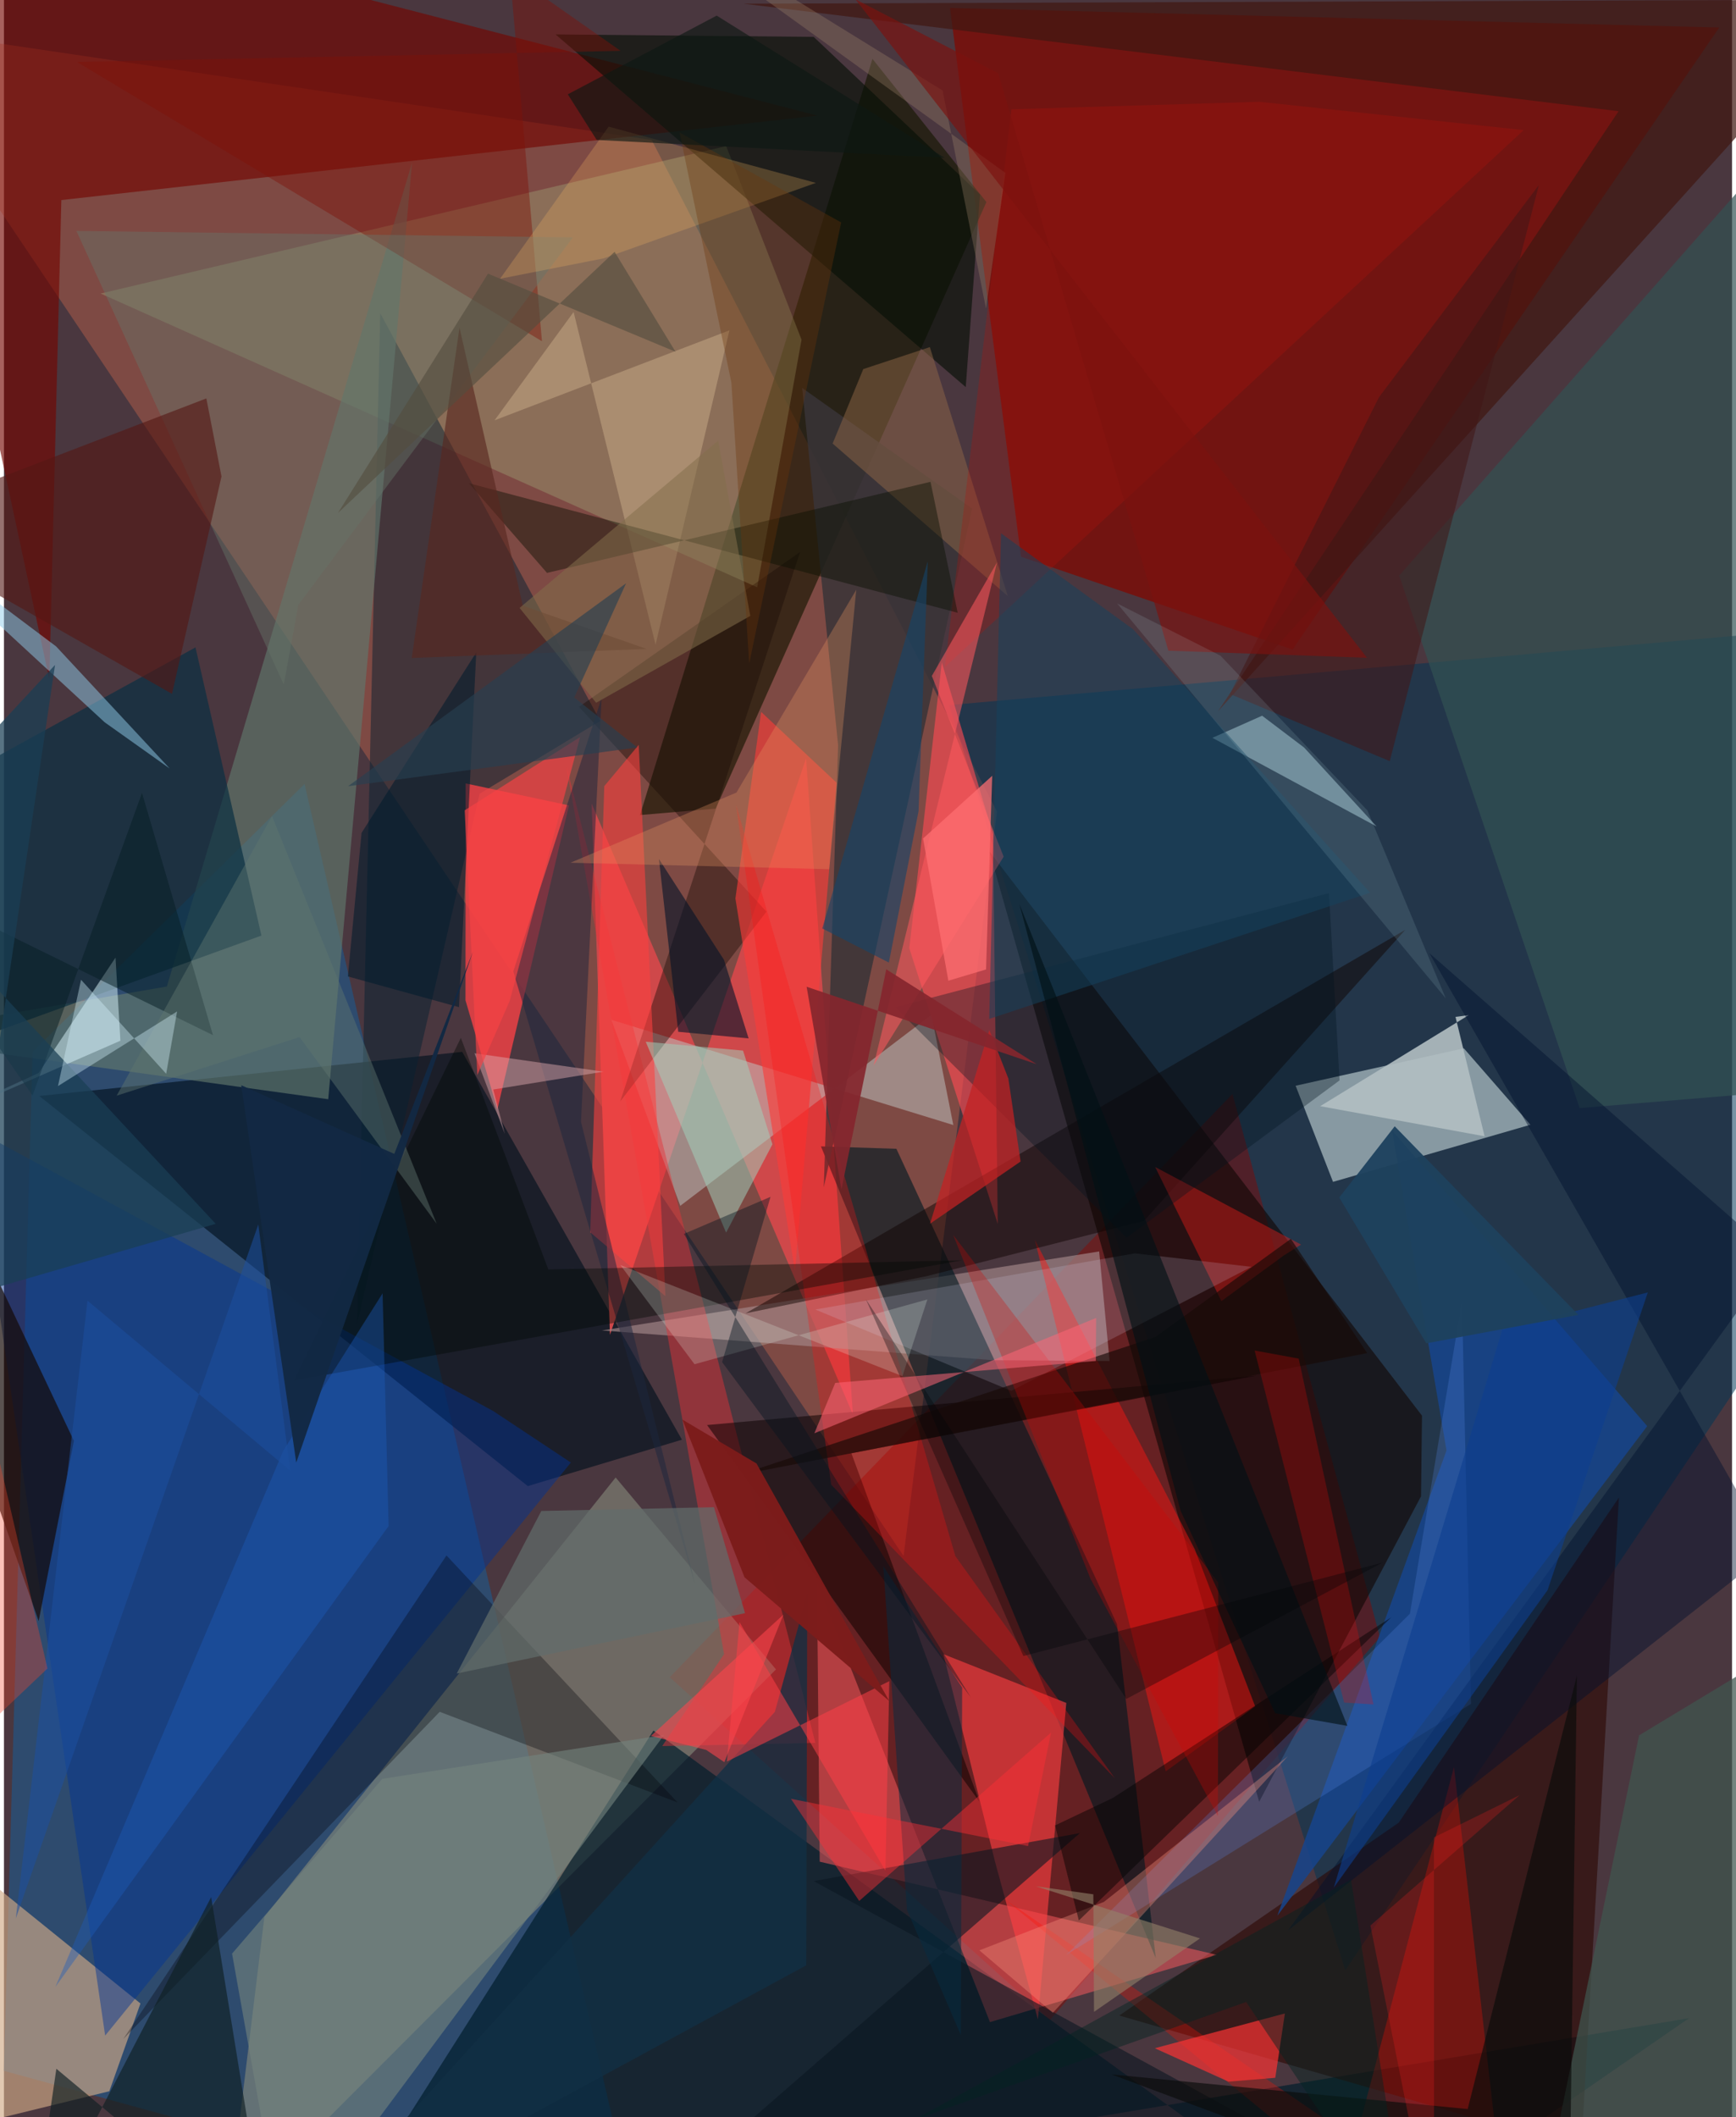 <svg xmlns="http://www.w3.org/2000/svg" width="228" height="278" viewBox="0 0 836 1024"><path fill="#4a373f" d="M0 0h836v1024H0z"/><path fill="#f67952" fill-opacity=".302" d="M313.341 67.687l167.085 324.868-45.217 360.018L-62 12.211z"/><path fill="#155d97" fill-opacity=".529" d="M13.878 508.703L-.058 1001.576 308.522 1086 145.424 379.181z"/><path fill="#800700" fill-opacity=".733" d="M492.017 269.278l-34.35-265.43 372.121 9.465-206.422 300.85z"/><path fill="#003555" fill-opacity=".533" d="M457.205 341.03l191.707 611.912L898 582.162V302.2z"/><path fill="#8b0600" fill-opacity=".443" d="M322.094 811.228l272.223-282.125 71.349 262.688L505.91 977.1z"/><path fill="#e1f2f1" fill-opacity=".529" d="M738.466 543.998l-95.5 27.63-18.096-46.493 81.377-18.095z"/><path fill="#858879" fill-opacity=".62" d="M373.489 807.433l-77.564-92.823-169.939 212.562-17.816 146.058z"/><path fill="#00111d" fill-opacity=".639" d="M327.982 696.333l-106.29-187.586-204.589 21.342L253.41 718.767z"/><path fill="#171702" fill-opacity=".643" d="M307.71 394.211L420.154 28.467l55.122 69.268-130.95 293.353z"/><path fill="#001e2c" fill-opacity=".694" d="M656.023 1086l-341.81-248.999L155.924 1086l659.312-109.902z"/><path fill="#d1494b" fill-opacity=".98" d="M293.172 645.62l-8.873-256.961 126.415 295.52-22.665-317.374z"/><path fill="#a0a979" fill-opacity=".38" d="M385.842 164.291L364.38 284.056 46.761 141.97 349.4 70.663z"/><path fill="#d1aa86" fill-opacity=".647" d="M-62 1039.139l112.978-27.68 15.052-42.453L-62 865.498z"/><path fill="#740500" fill-opacity=".631" d="M-62-62L393.416 55.912 27.762 96.76l-5.807 231.807z"/><path fill="#2c0600" fill-opacity=".584" d="M539.544 974.845l223.504 64.558 18.233-315.121-106.552 157.287z"/><path fill="#130807" fill-opacity=".655" d="M476.741 411.824l209.264 272.88-.474 39.027-78.302 147.718z"/><path fill="#082231" fill-opacity=".494" d="M170.754 640.877l11.274-489.398 106.428 197.222-58.336 35.184z"/><path fill="#ff5c5f" fill-opacity=".506" d="M393.318 765.217l1.32 135.212 192.099 45.053-109.738 32.536z"/><path fill="#17458c" fill-opacity=".851" d="M794.956 689.774l-178.92 236.764 81.831-224.96-26.339-154.834z"/><path fill="#bec1c0" fill-opacity=".529" d="M448.694 490.807l-121.513 92.405-33.35-89.977 165.446 50.907z"/><path fill="#f84146" fill-opacity=".788" d="M238.691 536.597l-15.417-52.805.086-104.874 49.97 10.607z"/><path fill="#a28688" fill-opacity=".671" d="M289.267 643.503l240.565-38.22 5.037 52.98-56.392-.395z"/><path fill="#001921" fill-opacity=".624" d="M395.231 554.458L557.23 947.125l-18.77-161.578-106.73-229.913z"/><path fill="#003395" fill-opacity=".459" d="M274.257 707.383l-37.528-24.888-251.96-136.83L48.958 984.55z"/><path fill="#fe4b53" fill-opacity=".624" d="M437.982 458.611l42.798 133.387-2.328-188.55-24.755-83.08z"/><path fill="#60776c" fill-opacity=".659" d="M156.873 531.654L-62 501.264l140.805-24.112L197.44 78.574z"/><path fill="#ff3e41" fill-opacity=".616" d="M454.463 800.059l59.472 23.588-13.746 153.062-20.73-76.261z"/><path fill="#393438" fill-opacity=".851" d="M396.61 574.23l71.776-328.276-82.23-58.313 17.378 172.816z"/><path fill="#061006" fill-opacity=".62" d="M266.848 16.654l198.44 170.58 6.889-93.19-80.454-76.204z"/><path fill="#fe1410" fill-opacity=".455" d="M562.014 856.777l-63.316-257.13 77.433 149.772 29.176 75.892z"/><path fill="#0a2f42" fill-opacity=".706" d="M-62 398.18l154.655-85.06 31.902 139.388L-62 519.944z"/><path fill="#e73237" fill-opacity=".455" d="M318.449 844.52l29.914-44.46-76.34-429.795L392.54 842.974z"/><path fill="#fe0f01" fill-opacity=".294" d="M701.481 854.648l-52.514 199.063-164.58-134.932L727.905 1086z"/><path fill="#0d0000" fill-opacity=".529" d="M409.97 702.9l61.987 168.594-131.809-182.253 265.81-23.906z"/><path fill="#1a0d08" fill-opacity=".424" d="M278.19 341.865l90.675 99.074-70.726 91.763 86.967-265.668z"/><path fill="#fb3b38" fill-opacity=".627" d="M402.805 378.56l-20.14 236.331-28.805-180.323 12.431-90.249z"/><path fill="#000007" fill-opacity=".314" d="M210.805 827.947l115.08 43.84L214.082 752.33 57.733 986.19z"/><path fill="#411712" fill-opacity=".718" d="M357.883 1.8l423.206 51.995-193.774 290.228L898-.167z"/><path fill="#150906" fill-opacity=".702" d="M33.845 696.876L16.79 784.045l-26.385-75.248L-62 494.334z"/><path fill="#0b1721" fill-opacity=".592" d="M609.743 1028.999l-218.05-119.186 128.83-23.21L291.695 1086z"/><path fill="#b3bfc2" fill-opacity=".894" d="M708.646 490.956l-6.426.882 14.066 57.74-79.523-14.557z"/><path fill="#90afbb" fill-opacity=".627" d="M628.992 361.57l-20.334-15.406-24.053 10.692 79.445 42.888z"/><path fill="#ddf8fd" fill-opacity=".49" d="M16.756 518.99L-62 555.12l118.326-51.764-2.358-40.205z"/><path fill="#91cdea" fill-opacity=".494" d="M25.238 312.652L-62 247.146l110.71 102.19 31.445 22.344z"/><path fill="#315152" fill-opacity=".694" d="M762.262 535.95l112.741-9.36L898 25.568 674.967 278.393z"/><path fill="#0f0300" fill-opacity=".482" d="M677.88 449.767L551.544 590.486 446.908 617.1l-88.114 18.111z"/><path fill="#f81c18" fill-opacity=".392" d="M619.063 607.296l8.45-5.337-70.593-37.52 32.043 64.871z"/><path fill="#0f1f22" fill-opacity=".651" d="M12.87 1086l87.37-168.455L127.6 1086l-102.25-85.406z"/><path fill="#fe3434" fill-opacity=".682" d="M592.385 1006.815l-35.646-16.154 62.936-16.826-4.64 31.114z"/><path fill="#ffe3b4" fill-opacity=".271" d="M237.351 203.282l113.61-43.496-35.735 152.018-39.65-160.898z"/><path fill="#ff1010" fill-opacity=".282" d="M400.204 718.104l-46.029-328.766 106.097 363.31 77.077 107.358z"/><path fill="#fe3f3e" fill-opacity=".573" d="M283.617 596.027l36.376 30.882-12.91-266.644-16.673 19.965z"/><path fill="#5786e8" fill-opacity=".247" d="M513.887 945.508l166.26-164.991 25.208-151.279L709.71 824.1z"/><path fill="#00102d" fill-opacity=".447" d="M689.537 460.97l165.31 288.89-233.684 183.835L857.58 608.228z"/><path fill="#dfdff8" fill-opacity=".169" d="M603.465 612.73l-56.322-6.537-154.6 27.19 94.764 39.317z"/><path fill="#1c273d" fill-opacity=".51" d="M246.396 469.88l87.962 296.48-55.195-223.805 9.955-205.001z"/><path fill="#7e1209" fill-opacity=".431" d="M244.736-12.953l15.538 178L35.261 29.94 298.32 24.6z"/><path fill="#000903" fill-opacity=".392" d="M140.128 667.744l80.908-165.767L263.356 614l200.093-4.431z"/><path fill="#926947" fill-opacity=".482" d="M485.643 288.32l-84.759-73.797 14.83-36.007 32.203-10.634z"/><path fill="#667368" fill-opacity=".443" d="M35.054 111.704l100.32 219.38 7.032-38.568 132.836-177.71z"/><path fill="#062c40" fill-opacity=".518" d="M425.397 757.474l11.452 166.264 26.054 60.574.648-168.054z"/><path fill="#541714" fill-opacity=".612" d="M81.302 335.597L-62 254.087 97.91 192.7l7.327 37.753z"/><path fill="#001320" fill-opacity=".341" d="M543.129 598.629l-111.98-111.455 209.866-55.21 5.106 90.584z"/><path fill="#b3120b" fill-opacity=".282" d="M607.36 49.233l-119.97 3.62-32.176 269.763L735.198 62.928z"/><path fill="#c32123" fill-opacity=".733" d="M485.9 521.638l5.917 40.145-43.806 30.08 28.682-93.7z"/><path fill="#090e00" fill-opacity=".431" d="M224.938 233.718l37.777 43.377 185.522-44.051 13.156 63.336z"/><path fill="#ff585e" fill-opacity=".545" d="M420.679 515.432l62.953-101.091-34.755-87.415 31.544-54.957z"/><path fill="#3f554e" fill-opacity=".729" d="M749.423 1040.57l41.602-201.246L898 774.677l-54.786 294.752z"/><path fill="#123044" fill-opacity=".765" d="M388.133 950.56l.47-179.582-15.663 56.989L138.786 1086z"/><path fill="#15425e" fill-opacity=".514" d="M476.642 492.82l184.257-61.025L546.35 304.45l-63.999-46.52z"/><path fill="#a2d1bc" fill-opacity=".522" d="M310.466 503.846l47.09 4.294 14.209 45.311-22.418 42.746z"/><path fill="#421616" fill-opacity=".553" d="M670.404 368.148l-77.335-32.51 72.137-143.525 77.341-102.601z"/><path fill="#0b0d0b" fill-opacity=".675" d="M708.107 1020.074l-172.273-16.755L757.07 1086l3.887-275.591z"/><path fill="#1e5dbc" fill-opacity=".396" d="M183.173 625.542l-47.94 75.922-110.37 259.55 161.234-222.92z"/><path fill="#73847d" fill-opacity=".608" d="M319.356 839.159l-136.353 21.207-72.65 84.536L135.554 1086z"/><path fill="#154468" fill-opacity=".604" d="M395.88 449.07l51.04-177.65-4.457 120.876-14.365 73.275z"/><path fill="#ff3f47" fill-opacity=".529" d="M355.841 784.54l-6.1 67.461 78.57-38.89-1.879 91.663z"/><path fill="#fa9580" fill-opacity=".353" d="M621.113 849.434L507.442 973.53l-35.57-30.217 60.24-23.417z"/><path fill="#011228" fill-opacity=".584" d="M326.199 499.039l-9.338-83.57 31.483 48.787 11.9 37.99z"/><path fill="#170a07" fill-opacity=".655" d="M622.561 599.18l36.934 55.282-304.235 59.035 201.862-66.88z"/><path fill="#020200" fill-opacity=".459" d="M519.993 928.88l151.18-146.676-134.697 87.384-27.98 13.305z"/><path fill="#f6b861" fill-opacity=".247" d="M290.19 124.95L240 134.823l52.543-73.56 100.25 27.187z"/><path fill="#7c1c1b" fill-opacity=".984" d="M364.072 707.844l64.195 114.88-70.007-59.842-30.028-76.266z"/><path fill="#e9fbeb" fill-opacity=".212" d="M334.08 659.832l-35.883-47.971 136.464 53.74 12.061-37.107z"/><path fill="#dba7af" fill-opacity=".478" d="M227.627 509.428l14.677 39.032-5.606-21.493 53.322-8.63z"/><path fill="#f50b05" fill-opacity=".239" d="M626.355 657.113l36.177 167.236-14.193-.865-43.3-170.281z"/><path fill="#011c2d" fill-opacity=".565" d="M166.383 472.285l6.616-69.453 55.495-87.29-8.357 171.593z"/><path fill="#e59462" fill-opacity=".314" d="M412.32 285.266l-13.085 135.139-125.19-3.13 80.314-33.933z"/><path fill="#d50600" fill-opacity=".278" d="M587.46 765.454l-.193 112.924-61.602-114.723-66.463-166.377z"/><path fill="#59271f" fill-opacity=".624" d="M251.008 292.942l-30.627-134.474-23.105 159.772 113.663-4.365z"/><path fill="#001116" fill-opacity=".627" d="M649.914 834.741l-34.948-6.123-45.739-97.871-78.002-293.514z"/><path fill="#051c23" fill-opacity=".498" d="M101.117 500.676L-62 420.65l75.807 109.228 52.974-146.374z"/><path fill="#0d3e8f" fill-opacity=".6" d="M746.748 769.107l48.504-144.012-70.395 18.072-81.512 269.772z"/><path fill="#000408" fill-opacity=".337" d="M542.931 821.732L416.946 628.35l76.2 172.613 173.77-45.173z"/><path fill="#1e415e" fill-opacity=".953" d="M645.978 579.197l26.827-34.449 88.873 91.22-73.59 13.762z"/><path fill="#626d6b" fill-opacity=".71" d="M358.514 780.237l-15.042-51.268-83.52 1.84-40.905 78.61z"/><path fill="#826e4b" fill-opacity=".537" d="M345.517 213.134l-96.081 80.896 37.04 45.873 74.58-42.005z"/><path fill="#6d360a" fill-opacity=".345" d="M360.53 320.906l44.496-213.32-78.184-43.507 25.068 120.984z"/><path fill="#1d4f9e" fill-opacity=".549" d="M5.754 927.826l117.287-335.6 15.44 119.07-98.064-82.21z"/><path fill="#ff6777" fill-opacity=".529" d="M528.364 637.447l-.144 20.802-126.062 10.601-10.115 24.383z"/><path fill="#f8452b" fill-opacity=".333" d="M-62 885.781l10.597-160.303 26.486-116.979 45.966 198.503z"/><path fill="#60766f" fill-opacity=".455" d="M54.517 529.933l75.159-135.235 79.65 197.164-66.328-90.26z"/><path fill="#84262d" fill-opacity=".914" d="M388.31 477.262l16.854 98.028 21.663-106.474 72.748 45.893z"/><path fill="#031420" fill-opacity=".42" d="M328.904 596.802l138.793 224.09L347.42 658.809l23.415-79.941z"/><path fill="#a0856c" fill-opacity=".318" d="M484.485 83.632l-9.395 65.636L454.092 43.75 282.685-62z"/><path fill="#f74145" fill-opacity=".675" d="M222.88 391.929l6.13 128.045 15.66-35.886 34.06-127.61z"/><path fill="#193f55" fill-opacity=".725" d="M-20.468 627.58l122.903-35.662L-62 415.118l86.713-93.512z"/><path fill="#ff2f35" fill-opacity=".435" d="M506.56 837.958l-92.815 81.46-33.036-49.402 114.722 22.87z"/><path fill="#ff2023" fill-opacity=".227" d="M661.058 931.3l30.81 154.7-.095-197.3 41.527-20.493z"/><path fill="#0d1913" fill-opacity=".635" d="M286.742 67.686l168.304 8.633L344.79 7.552l-72.02 38.061z"/><path fill="#032321" fill-opacity=".459" d="M651.668 909.129L679.667 1086l-78.722-117.723-160.948 57.18z"/><path fill="#d8f6ff" fill-opacity=".376" d="M83.756 489.197l-5.278 30.153-41.185-45.478-11.16 51.434z"/><path fill="#94836a" fill-opacity=".592" d="M578.611 937.537l-51.266 35.523-.332-56.845-27.874-3.904z"/><path fill="#ff6f71" fill-opacity=".733" d="M478.091 375.222l-33.452 30.325 12.225 68.799 18.248-5.462z"/><path fill="#283f50" fill-opacity=".639" d="M275.865 337.366l25.103-55.247-134.477 98.134 139.95-18.728z"/><path fill="#ff454c" fill-opacity=".576" d="M339.718 846.375l-26.736-6.76 64.071-58.652-28.556 71.34z"/><path fill="#122944" fill-opacity=".965" d="M188.83 558.105l38.091-97.923-85.518 247.206-26.613-182.501z"/><path fill="#534c3f" fill-opacity=".616" d="M161.58 248.1l72.591-115.738 90.72 37.774-29.492-48.342z"/><path fill="#7c120f" fill-opacity=".655" d="M411.894-.376l69.073 35.806 82.354 279.295 96.078 3.423z"/><path fill="#c5f4f6" fill-opacity=".118" d="M659.62 391.993l37.892 90.883L538.53 291.86l49.965 25.257z"/></svg>